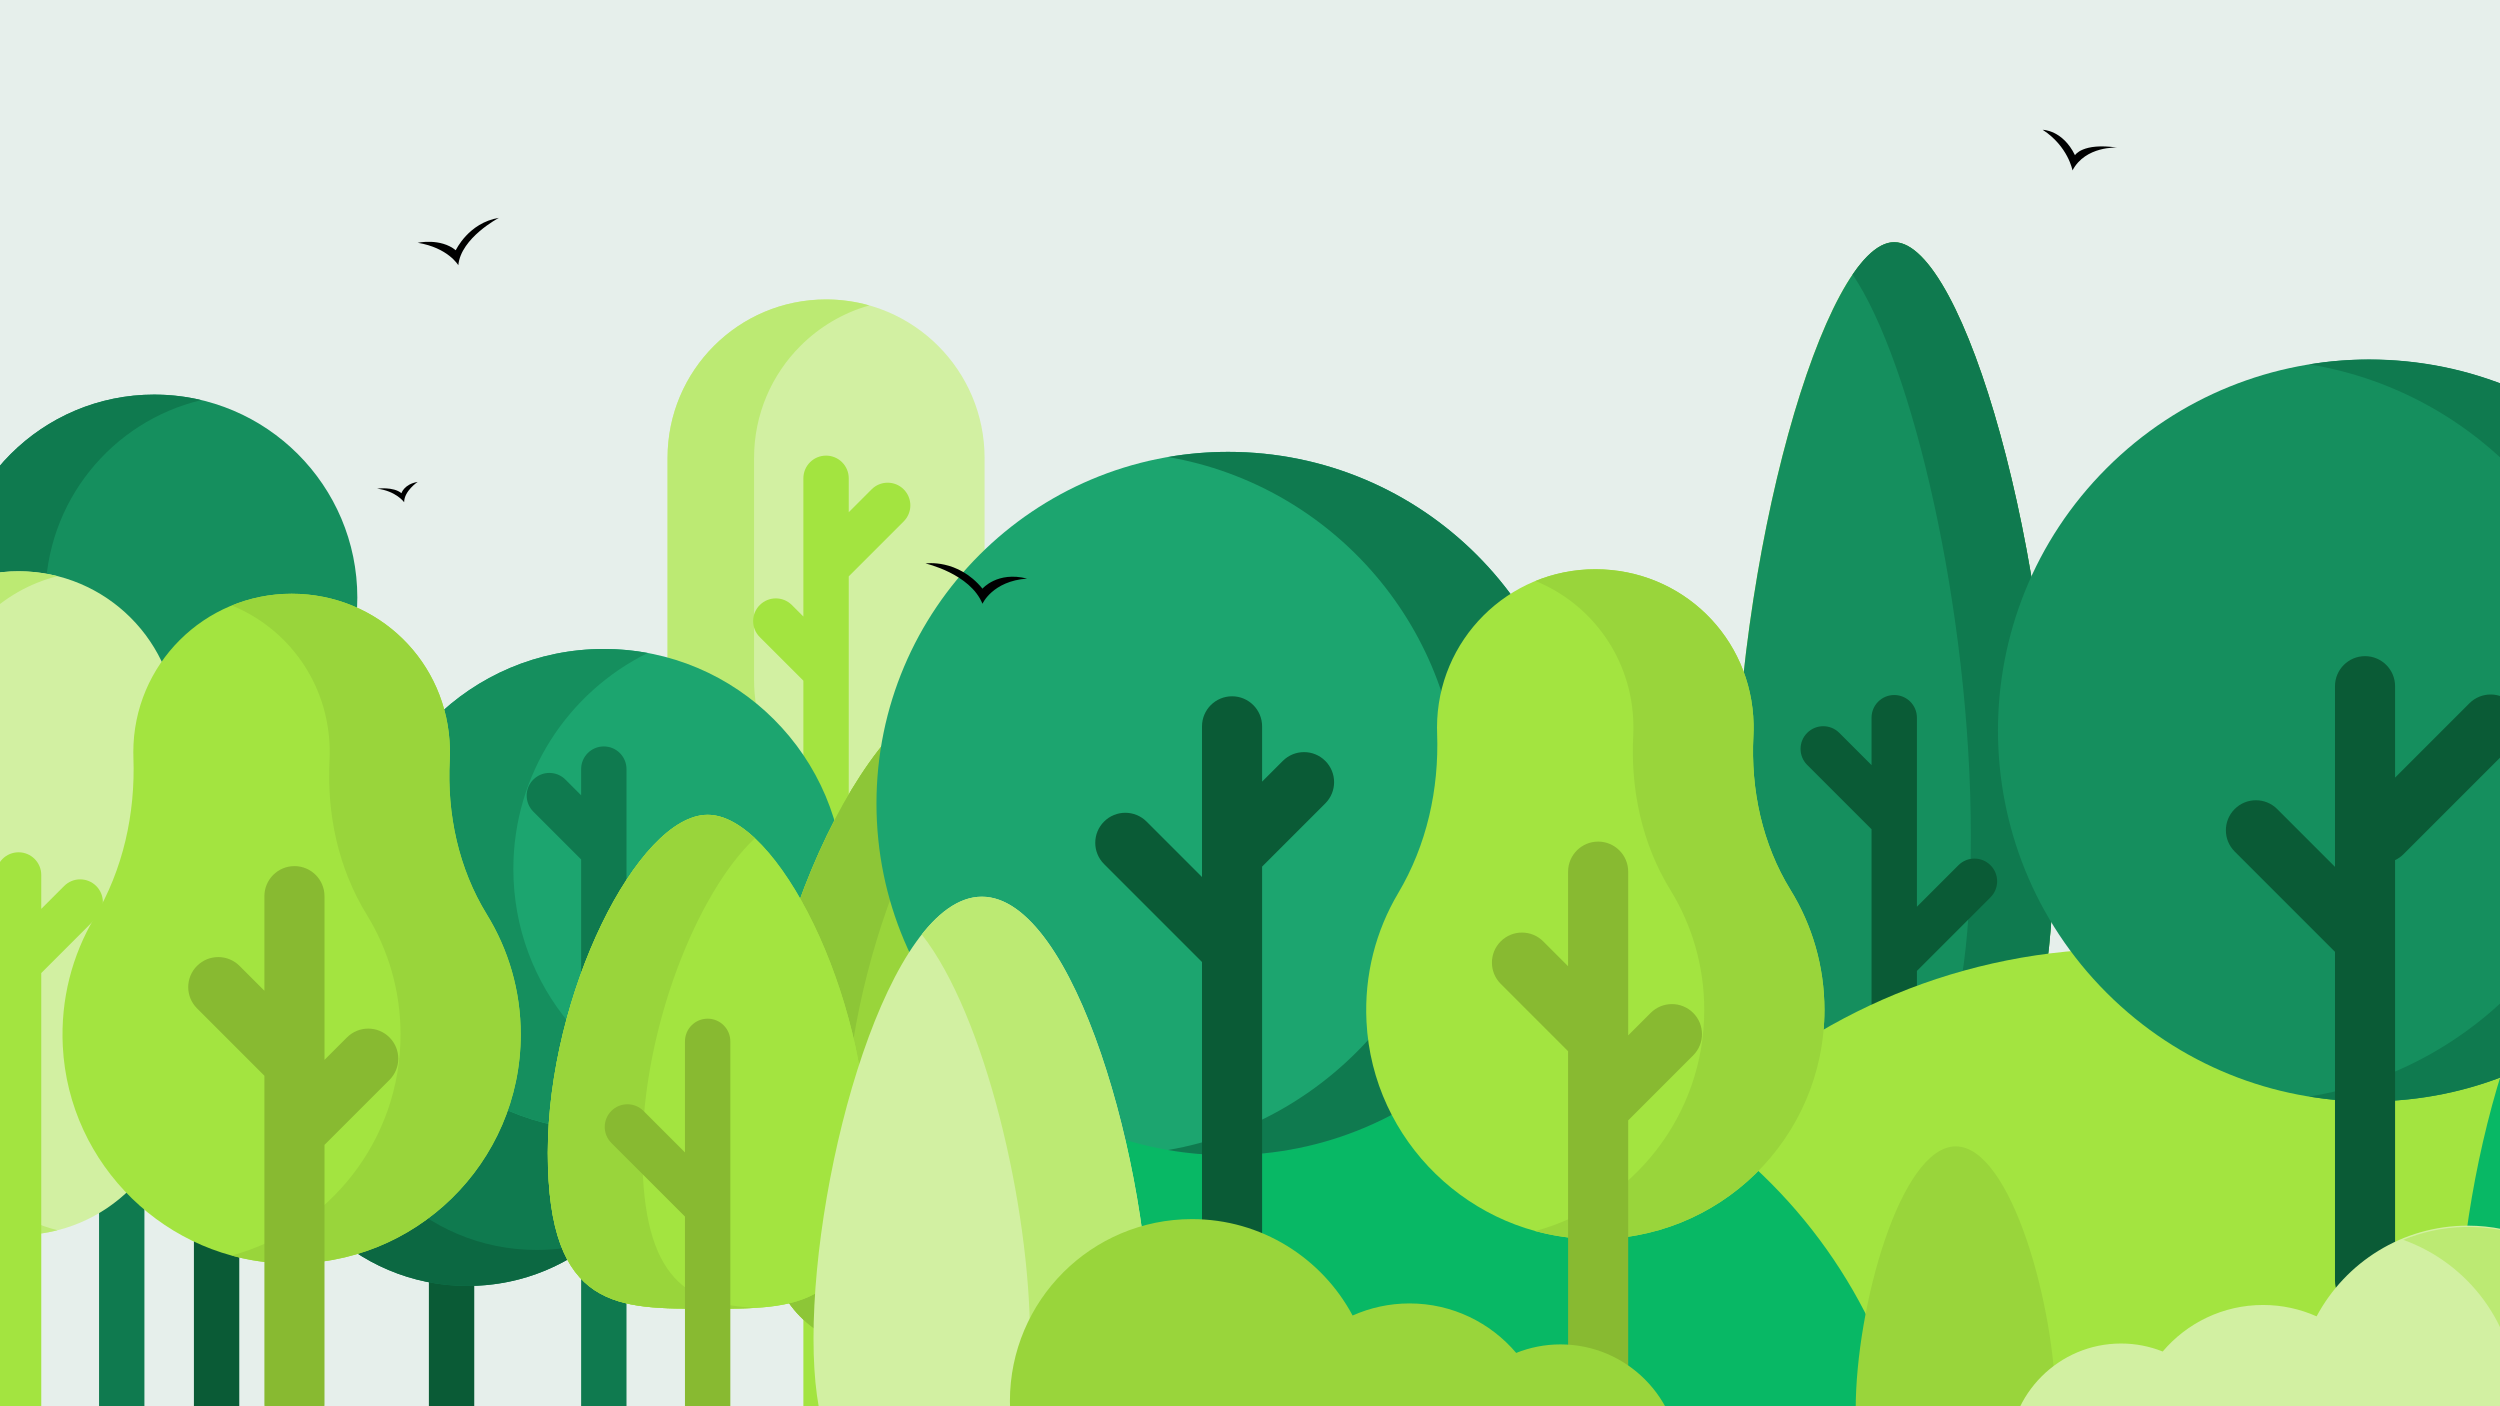 <svg width="320" height="180" viewBox="0 0 320 180" fill="none" xmlns="http://www.w3.org/2000/svg">
<rect x="0" y="0" width="320" height="180" fill="#333333" stroke="none"/>
<g clip-path="url(#clip0_7_439)">
<rect width="385" height="180" transform="translate(-33)" fill="#E6EFEB"/>
<path d="M57.8 189.774C59.404 189.774 60.704 188.475 60.704 186.871V159.956C60.704 158.352 59.404 157.052 57.8 157.052C56.196 157.052 54.897 158.352 54.897 159.956V186.871C54.897 188.475 56.197 189.774 57.8 189.774Z" fill="#0A5B36"/>
<path d="M27.724 190.899C29.328 190.899 30.628 189.599 30.628 187.995V145.96C30.628 144.357 29.328 143.057 27.724 143.057C26.121 143.057 24.821 144.357 24.821 145.96V187.995C24.821 189.599 26.121 190.899 27.724 190.899Z" fill="#0A5B36"/>
<path d="M59.84 164.602C45.484 164.602 33.846 152.963 33.846 138.607C33.846 124.251 45.484 112.613 59.84 112.613C74.196 112.613 85.835 124.251 85.835 138.607C85.835 152.963 74.196 164.602 59.84 164.602Z" fill="#0F7A4F"/>
<path d="M33.846 138.608C33.846 152.963 45.486 164.603 59.841 164.603C65.966 164.603 71.597 162.484 76.04 158.937C73.708 159.626 71.241 159.993 68.685 159.993C54.33 159.993 42.694 148.353 42.694 133.999C42.694 125.769 46.519 118.43 52.486 113.67C41.712 116.841 33.846 126.806 33.846 138.608Z" fill="#0C6842"/>
<path d="M19.744 102.497C5.387 102.497 -6.251 90.859 -6.251 76.502C-6.251 62.146 5.387 50.508 19.744 50.508C34.1 50.508 45.738 62.146 45.738 76.502C45.738 90.859 34.1 102.497 19.744 102.497Z" fill="#158F5E"/>
<path d="M-6.252 76.503C-6.252 90.858 5.388 102.498 19.742 102.498C21.819 102.498 23.837 102.254 25.771 101.794C14.324 99.071 5.809 88.781 5.809 76.503C5.809 64.221 14.324 53.931 25.771 51.213C23.837 50.752 21.819 50.509 19.742 50.509C5.388 50.509 -6.252 62.145 -6.252 76.503Z" fill="#0F7A4F"/>
<path d="M-14.308 137.903C-28.664 137.903 -40.302 126.265 -40.302 111.909C-40.302 97.552 -28.664 85.914 -14.308 85.914C0.048 85.914 11.687 97.552 11.687 111.909C11.687 126.265 0.048 137.903 -14.308 137.903Z" fill="#158F5E"/>
<path d="M15.582 189.774C17.185 189.774 18.485 188.475 18.485 186.871V148.103C18.485 146.499 17.185 145.199 15.582 145.199C13.978 145.199 12.678 146.499 12.678 148.103V186.871C12.678 188.475 13.978 189.774 15.582 189.774Z" fill="#0F7A4F"/>
<path d="M2.379 158.089C13.586 158.089 22.67 149.005 22.67 137.798V93.418C22.67 82.212 13.586 73.127 2.379 73.127C-8.828 73.127 -17.913 82.212 -17.913 93.418V137.797C-17.913 149.005 -8.828 158.089 2.379 158.089Z" fill="#D2F0A2"/>
<path d="M-17.915 93.418V137.796C-17.915 149.003 -8.828 158.09 2.379 158.09C4.1 158.09 5.77 157.877 7.364 157.471C-1.434 155.252 -7.946 147.282 -7.946 137.796V93.418C-7.946 87.814 -5.676 82.741 -2.002 79.071C0.542 76.526 3.76 74.654 7.364 73.746C5.77 73.34 4.1 73.127 2.379 73.127C-3.225 73.127 -8.298 75.397 -11.972 79.071C-15.645 82.741 -17.915 87.814 -17.915 93.418Z" fill="#BCEA73"/>
<path d="M-6.105 128.218C-4.971 127.084 -3.133 127.084 -1.999 128.218L-0.526 129.691V123.349C-0.526 123.348 -0.526 123.348 -0.526 123.347V111.996C-0.526 110.393 0.774 109.093 2.378 109.093C3.981 109.093 5.281 110.393 5.281 111.996V116.338L8.209 113.41C9.343 112.276 11.181 112.275 12.315 113.409C13.449 114.543 13.449 116.382 12.315 117.515L5.281 124.55V136.699V136.703V185.296C5.281 186.9 3.981 188.2 2.377 188.2C0.774 188.2 -0.526 186.9 -0.526 185.296V137.904L-6.106 132.324C-7.239 131.19 -7.239 129.352 -6.105 128.218Z" fill="#A3E440"/>
<path d="M105.735 107.315C116.942 107.315 126.027 98.231 126.027 87.024V58.619C126.027 47.412 116.942 38.327 105.735 38.327C94.528 38.327 85.444 47.412 85.444 58.619V87.024C85.443 98.231 94.528 107.315 105.735 107.315Z" fill="#D2F0A2"/>
<path d="M85.445 58.618V87.026C85.445 98.232 94.528 107.316 105.735 107.316C107.653 107.316 109.513 107.049 111.273 106.551C102.758 104.141 96.52 96.314 96.52 87.026V58.618C96.52 53.015 98.79 47.941 102.463 44.272C104.877 41.855 107.897 40.048 111.273 39.094C109.513 38.595 107.653 38.328 105.735 38.328C100.131 38.328 95.058 40.598 91.388 44.272C87.715 47.941 85.445 53.015 85.445 58.618Z" fill="#BCEA73"/>
<path d="M97.253 77.444C98.387 76.311 100.225 76.311 101.359 77.444L102.832 78.918V72.575C102.832 72.575 102.832 72.574 102.832 72.573V61.223C102.832 59.619 104.132 58.319 105.736 58.319C107.339 58.319 108.639 59.619 108.639 61.223V65.565L111.567 62.636C112.701 61.502 114.54 61.502 115.673 62.636C116.807 63.77 116.807 65.608 115.673 66.742L108.639 73.777V85.927V85.928V187.996C108.639 189.599 107.339 190.899 105.735 190.899C104.132 190.899 102.832 189.599 102.832 187.996V87.13L97.252 81.551C96.119 80.417 96.119 78.579 97.253 77.444Z" fill="#A3E440"/>
<path d="M77.289 144.685C60.274 144.685 46.48 130.892 46.48 113.877C46.48 96.862 60.274 83.068 77.289 83.068C94.304 83.068 108.097 96.862 108.097 113.877C108.097 130.892 94.304 144.685 77.289 144.685Z" fill="#1CA56F"/>
<path d="M46.478 113.875C46.478 130.89 60.272 144.683 77.287 144.683C82.171 144.683 86.788 143.546 90.891 141.52C76.564 138.875 65.709 126.319 65.709 111.226C65.709 99.095 72.72 88.603 82.91 83.58C81.088 83.243 79.209 83.07 77.287 83.07C60.272 83.07 46.478 96.863 46.478 113.875Z" fill="#158F5E"/>
<path d="M68.266 99.785C69.4 98.651 71.238 98.651 72.372 99.785L74.385 101.798V98.446C74.385 96.842 75.684 95.543 77.288 95.543C78.892 95.543 80.192 96.842 80.192 98.446V129.174C80.192 130.778 78.892 132.077 77.288 132.077C75.684 132.077 74.385 130.778 74.385 129.174V110.009L68.266 103.89C67.132 102.757 67.132 100.919 68.266 99.785Z" fill="#0F7A4F"/>
<path d="M77.288 190.899C78.891 190.899 80.192 189.599 80.192 187.996V160.426C80.192 158.822 78.892 157.522 77.288 157.522C75.684 157.522 74.385 158.822 74.385 160.426V187.996C74.385 189.599 75.684 190.899 77.288 190.899Z" fill="#0F7A4F"/>
<path d="M151.892 146.517C151.892 174.018 139.496 173.527 124.205 173.527C108.914 173.527 96.518 174.018 96.518 146.517C96.518 119.016 112.142 87.989 124.205 87.989C136.268 87.989 151.892 119.016 151.892 146.517Z" fill="#A3E440"/>
<path d="M151.892 146.517C151.892 174.018 139.496 173.527 124.205 173.527C108.914 173.527 96.518 174.018 96.518 146.517C96.518 119.016 112.142 87.989 124.205 87.989C136.268 87.989 151.892 119.016 151.892 146.517Z" fill="#99D53B"/>
<path d="M96.519 146.516C96.519 174.019 108.913 173.528 124.203 173.528C126.191 173.528 128.124 173.536 129.992 173.489C117.482 173.184 108.097 170.446 108.097 146.516C108.097 123.275 119.253 97.517 129.992 90.096C128.024 88.731 126.071 87.989 124.203 87.989C112.141 87.989 96.519 119.014 96.519 146.516Z" fill="#8DC637"/>
<path d="M70.117 147.551C70.117 167.875 79.277 167.512 90.578 167.512C101.878 167.512 111.039 167.875 111.039 147.551C111.039 127.228 99.492 104.298 90.578 104.298C81.663 104.298 70.117 127.228 70.117 147.551Z" fill="#A3E440"/>
<path d="M70.117 147.551C70.117 167.875 79.277 167.512 90.578 167.512C101.878 167.512 111.039 167.875 111.039 147.551C111.039 127.228 99.492 104.298 90.578 104.298C81.663 104.298 70.117 127.228 70.117 147.551Z" fill="#A3E440"/>
<path d="M70.118 147.549C70.118 167.874 79.275 167.511 90.579 167.511C92.686 167.511 94.717 167.522 96.631 167.41C88.286 166.927 82.222 164.084 82.222 147.549C82.222 131.651 89.287 114.161 96.631 107.293C94.589 105.382 92.52 104.296 90.579 104.296C81.662 104.296 70.118 127.228 70.118 147.549Z" fill="#99D53B"/>
<path d="M78.256 142.195C79.389 141.062 81.228 141.062 82.362 142.195L87.675 147.508V133.294C87.675 131.691 88.975 130.391 90.578 130.391C92.182 130.391 93.482 131.691 93.482 133.294V154.517V154.519V186.871C93.482 188.475 92.182 189.775 90.578 189.775C88.975 189.775 87.675 188.475 87.675 186.871V155.72L78.256 146.302C77.122 145.168 77.122 143.33 78.256 142.195Z" fill="#88BA31"/>
<path d="M116.843 135.846C115.709 134.711 115.709 132.873 116.843 131.74C117.977 130.606 119.816 130.606 120.949 131.74L121.301 132.092V124.099C121.301 122.495 122.601 121.196 124.205 121.196C125.809 121.196 127.108 122.495 127.108 124.099V148.935L130.764 145.28C131.898 144.146 133.736 144.146 134.87 145.28C136.004 146.414 136.004 148.252 134.87 149.386L127.108 157.147V186.871C127.108 188.475 125.808 189.775 124.205 189.775C122.601 189.775 121.301 188.475 121.301 186.871V155.945C121.301 155.945 121.301 155.944 121.301 155.944V140.304L116.843 135.846Z" fill="#88BA31"/>
<path d="M57.563 97.31C57.589 96.821 57.596 96.327 57.586 95.829C57.353 84.733 48.426 76 37.328 76C26.137 76 17.065 85.072 17.065 96.263C17.065 96.509 17.069 96.754 17.078 96.998C17.334 104.164 15.759 111.29 12.096 117.455C9.256 122.235 7.736 127.89 8.038 133.92C8.801 149.157 21.365 161.371 36.617 161.731C53.139 162.122 66.656 148.846 66.656 132.412C66.656 126.787 65.072 121.532 62.326 117.068C58.691 111.161 57.21 104.237 57.563 97.31Z" fill="#A3E440"/>
<path d="M62.325 117.068C58.691 111.161 57.21 104.237 57.564 97.31C57.589 96.821 57.596 96.327 57.586 95.829C57.353 84.733 48.426 76 37.328 76C34.616 76 32.031 76.536 29.667 77.503C36.918 80.458 42.025 87.473 42.2 95.829C42.211 96.327 42.204 96.821 42.178 97.31C41.825 104.237 43.306 111.161 46.94 117.068C49.686 121.532 51.27 126.787 51.27 132.412C51.27 145.944 42.102 157.328 29.64 160.71C31.875 161.322 34.212 161.675 36.617 161.731C53.139 162.122 66.655 148.846 66.655 132.412C66.655 126.787 65.071 121.532 62.325 117.068Z" fill="#99D53B"/>
<path d="M49.853 132.788C48.351 131.286 45.916 131.286 44.414 132.788L41.535 135.667V114.708C41.535 112.584 39.813 110.862 37.689 110.862C35.565 110.862 33.843 112.584 33.843 114.708V126.816L30.658 123.632C29.156 122.13 26.721 122.13 25.219 123.632C23.717 125.134 23.717 127.569 25.219 129.071L33.843 137.695V179.752C33.843 181.876 35.565 183.598 37.689 183.598C39.813 183.598 41.535 181.876 41.535 179.752V146.545L49.854 138.227C51.355 136.725 51.355 134.289 49.853 132.788Z" fill="#88BA31"/>
<g clip-path="url(#clip1_7_439)">
<path d="M262.922 106.988C262.922 142.693 253.761 142.056 242.461 142.056C231.161 142.056 222 142.693 222 106.988C222 71.283 233.546 31 242.461 31C251.376 31 262.922 71.283 262.922 106.988Z" fill="#A3E440"/>
<path d="M262.922 106.988C262.922 142.693 253.761 142.056 242.461 142.056C231.161 142.056 222 142.693 222 106.988C222 71.283 233.546 31 242.461 31C251.376 31 262.922 71.283 262.922 106.988Z" fill="#158F5E"/>
<path d="M262.921 106.987C262.921 142.693 253.763 142.055 242.462 142.055C240.622 142.055 238.834 142.073 237.135 141.944C245.85 141.296 252.268 136.866 252.268 106.987C252.268 78.141 244.728 46.311 237.135 35.144C238.94 32.487 240.75 31.001 242.462 31.001C251.376 31.001 262.921 71.285 262.921 106.987Z" fill="#0F7A4F"/>
<path d="M254.784 110.75C253.65 109.616 251.811 109.616 250.678 110.75L245.365 116.062V104.947C245.365 104.945 245.365 104.944 245.365 104.943V91.865C245.365 90.262 244.065 88.962 242.461 88.962C240.858 88.962 239.558 90.262 239.558 91.865V97.935L235.428 93.806C234.294 92.672 232.456 92.672 231.322 93.806C230.188 94.94 230.188 96.778 231.322 97.912L239.558 106.147V123.07V123.074V173.396C239.558 174.999 240.858 176.299 242.461 176.299C244.065 176.299 245.365 174.999 245.365 173.396V124.275L254.784 114.856C255.918 113.722 255.918 111.884 254.784 110.75Z" fill="#0A5B36"/>
<path d="M349.42 195.793C347.836 154.458 313.834 121.432 272.111 121.432C230.388 121.432 196.386 154.458 194.802 195.793H349.42Z" fill="#A3E440"/>
<path d="M246 195.793C244.624 160.222 215.359 131.804 179.45 131.804C143.541 131.804 114.277 160.222 112.901 195.793H246Z" fill="#08B865"/>
<path d="M157.198 147.86C182.057 147.86 202.208 127.709 202.208 102.85C202.208 77.992 182.057 57.84 157.198 57.84C132.34 57.84 112.188 77.992 112.188 102.85C112.188 127.709 132.34 147.86 157.198 147.86Z" fill="#1CA56F"/>
<path d="M157.198 57.84C154.575 57.84 152.005 58.067 149.505 58.498C170.698 62.147 186.823 80.615 186.823 102.85C186.823 125.085 170.699 143.552 149.505 147.202C152.005 147.633 154.575 147.859 157.198 147.859C182.056 147.859 202.208 127.708 202.208 102.849C202.208 77.99 182.056 57.84 157.198 57.84Z" fill="#0F7A4F"/>
<path d="M147.229 171.339C147.229 193.251 137.58 193.568 125.679 193.568C113.778 193.568 104.129 193.252 104.129 171.339C104.129 149.426 113.778 114.778 125.679 114.778C137.58 114.778 147.229 149.426 147.229 171.339Z" fill="#D2F0A2"/>
<path d="M125.678 114.778C122.968 114.778 120.375 116.579 117.985 119.613C126.088 129.902 131.843 154.416 131.843 171.339C131.843 188.261 126.088 192.303 117.985 193.266C120.375 193.551 122.968 193.568 125.678 193.568C137.58 193.568 147.228 193.252 147.228 171.339C147.228 149.425 137.58 114.778 125.678 114.778Z" fill="#BCEA73"/>
<path d="M336.791 127.077C355.333 108.535 355.333 78.473 336.791 59.932C318.25 41.39 288.188 41.39 269.646 59.932C251.105 78.473 251.105 108.535 269.646 127.076C288.188 145.618 318.25 145.618 336.791 127.077Z" fill="#158F5E"/>
<path d="M303.256 46.013C300.637 46.013 298.068 46.228 295.564 46.636C318.131 50.313 335.357 69.892 335.357 93.499C335.357 117.104 318.131 136.685 295.564 140.361C298.068 140.769 300.637 140.985 303.256 140.985C329.482 140.985 350.742 119.725 350.742 93.499C350.742 67.273 329.482 46.013 303.256 46.013Z" fill="#0F7A4F"/>
<path d="M314.701 171.339C314.701 193.251 324.349 193.568 336.251 193.568C348.153 193.568 357.801 193.252 357.801 171.339C357.801 149.426 348.153 114.778 336.251 114.778C324.35 114.778 314.701 149.426 314.701 171.339Z" fill="#08B865"/>
<path d="M237.531 180.355C237.531 193.38 243.266 193.568 250.34 193.568C257.414 193.568 263.15 193.38 263.15 180.355C263.15 167.331 257.414 146.736 250.34 146.736C243.266 146.736 237.531 167.33 237.531 180.355Z" fill="#99D53B"/>
<path d="M169.638 97.397C168.136 95.895 165.701 95.895 164.199 97.397L161.55 100.047V92.972C161.55 90.847 159.828 89.125 157.704 89.125C155.579 89.125 153.857 90.847 153.857 92.972V112.259L146.76 105.162C145.257 103.66 142.822 103.66 141.32 105.162C139.818 106.664 139.818 109.099 141.32 110.601L153.857 123.138V162.192C153.857 164.316 155.579 166.038 157.704 166.038C159.828 166.038 161.55 164.316 161.55 162.192V110.925L169.638 102.836C171.14 101.334 171.14 98.899 169.638 97.397Z" fill="#0A5B36"/>
<path d="M224.437 94.173C224.462 93.684 224.47 93.19 224.459 92.692C224.227 81.596 215.3 72.863 204.201 72.863C193.01 72.863 183.938 81.935 183.938 93.125C183.938 93.371 183.943 93.616 183.952 93.86C184.208 101.027 182.633 108.153 178.97 114.317C176.13 119.097 174.609 124.753 174.911 130.783C175.674 146.02 188.239 158.234 203.491 158.594C220.013 158.985 233.529 145.709 233.529 129.275C233.529 123.649 231.945 118.394 229.199 113.931C225.564 108.024 224.083 101.1 224.437 94.173Z" fill="#A3E440"/>
<path d="M229.199 113.931C225.564 108.023 224.083 101.1 224.437 94.173C224.462 93.684 224.47 93.19 224.459 92.692C224.227 81.596 215.3 72.863 204.201 72.863C201.49 72.863 198.905 73.399 196.54 74.366C203.792 77.321 208.899 84.335 209.074 92.692C209.084 93.19 209.077 93.684 209.052 94.173C208.698 101.099 210.179 108.023 213.814 113.931C216.56 118.394 218.144 123.649 218.144 129.275C218.144 142.807 208.976 154.19 196.514 157.573C198.749 158.184 201.086 158.537 203.49 158.594C220.012 158.985 233.529 145.709 233.529 129.275C233.529 123.649 231.945 118.394 229.199 113.931Z" fill="#99D53B"/>
<path d="M216.727 129.651C215.225 128.148 212.789 128.148 211.288 129.651L208.409 132.53V111.571C208.409 109.447 206.686 107.725 204.562 107.725C202.438 107.725 200.716 109.447 200.716 111.571V123.679L197.532 120.495C196.03 118.993 193.594 118.993 192.093 120.495C190.591 121.997 190.591 124.432 192.093 125.934L200.716 134.557V176.615C200.716 178.739 202.438 180.461 204.562 180.461C206.686 180.461 208.409 178.739 208.409 176.615V143.408L216.727 135.089C218.229 133.588 218.229 131.152 216.727 129.651Z" fill="#88BA31"/>
<path d="M321.522 90.022C320.021 88.52 317.585 88.52 316.083 90.022L306.57 99.536V87.833C306.57 85.709 304.848 83.987 302.724 83.987C300.6 83.987 298.878 85.709 298.878 87.833V110.958L291.478 103.558C289.976 102.056 287.541 102.056 286.039 103.558C284.537 105.06 284.537 107.496 286.039 108.997L298.878 121.835V163.913C298.878 166.037 300.6 167.759 302.724 167.759C304.848 167.759 306.57 166.037 306.57 163.913V110.095C306.957 109.911 307.32 109.664 307.64 109.344L321.523 95.462C323.024 93.96 323.024 91.525 321.522 90.022Z" fill="#0A5B36"/>
<path d="M212.485 195.793C214.086 193.377 215.022 190.482 215.022 187.366C215.022 178.926 208.18 172.083 199.739 172.083C197.736 172.083 195.826 172.473 194.073 173.173C190.789 169.3 185.89 166.839 180.415 166.839C177.821 166.839 175.359 167.395 173.134 168.387C169.212 161.044 161.476 156.046 152.57 156.046C139.701 156.046 129.269 166.478 129.269 179.347C129.269 185.769 131.872 191.579 136.076 195.793H212.485V195.793Z" fill="#99D53B"/>
<path d="M329.703 195.793C334.634 191.774 337.79 185.661 337.79 178.804C337.79 166.697 327.976 156.883 315.869 156.883C307.491 156.883 300.213 161.585 296.524 168.493C294.43 167.56 292.114 167.037 289.674 167.037C284.523 167.037 279.915 169.352 276.825 172.995C275.176 172.336 273.379 171.97 271.495 171.97C263.555 171.97 257.118 178.408 257.118 186.348C257.118 189.965 258.457 193.267 260.663 195.794L329.703 195.793Z" fill="#D2F0A2"/>
<path d="M322.145 178.822C322.305 185.566 319.392 191.66 314.696 195.793H329.972C334.918 191.659 338.007 185.396 337.842 178.451C337.556 166.348 327.512 156.768 315.409 157.055C312.644 157.121 310.016 157.704 307.603 158.697C315.898 161.662 321.924 169.489 322.145 178.822Z" fill="#BCEA73"/>
</g>
<path d="M53.464 31.076C53.464 31.076 56.389 30.437 58.339 32.033C58.339 32.033 59.964 28.521 63.864 27.883C63.864 27.883 58.989 30.437 58.664 33.949C58.664 33.949 57.364 31.714 53.464 31.076Z" fill="black"/>
<path d="M261.467 16.616C261.467 16.616 264.009 16.616 265.598 19.866C265.598 19.866 266.551 18.241 271 18.891C271 18.891 266.939 18.654 265.28 21.816C265.28 21.816 264.727 18.741 261.467 16.616Z" fill="black"/>
<path d="M131.465 74.058C127.026 74.381 125.757 77.283 125.757 77.283C124.172 73.413 118.465 72.123 118.465 72.123C118.465 72.123 122.587 71.478 125.757 75.348C125.757 75.348 127.66 73.091 131.465 74.058Z" fill="black"/>
<path d="M48.264 62.55C48.264 62.55 50.344 62.261 51.384 63.128C51.384 63.128 51.73 61.972 53.464 61.683C53.464 61.683 51.73 62.839 51.73 64.283C51.73 64.283 50.69 62.839 48.264 62.55Z" fill="black"/>
</g>
<defs>
<clipPath id="clip0_7_439">
<rect width="385" height="180" fill="white" transform="translate(-33)"/>
</clipPath>
<clipPath id="clip1_7_439">
<rect width="262.573" height="182.736" fill="white" transform="translate(99.631 27)"/>
</clipPath>
</defs>
</svg>
